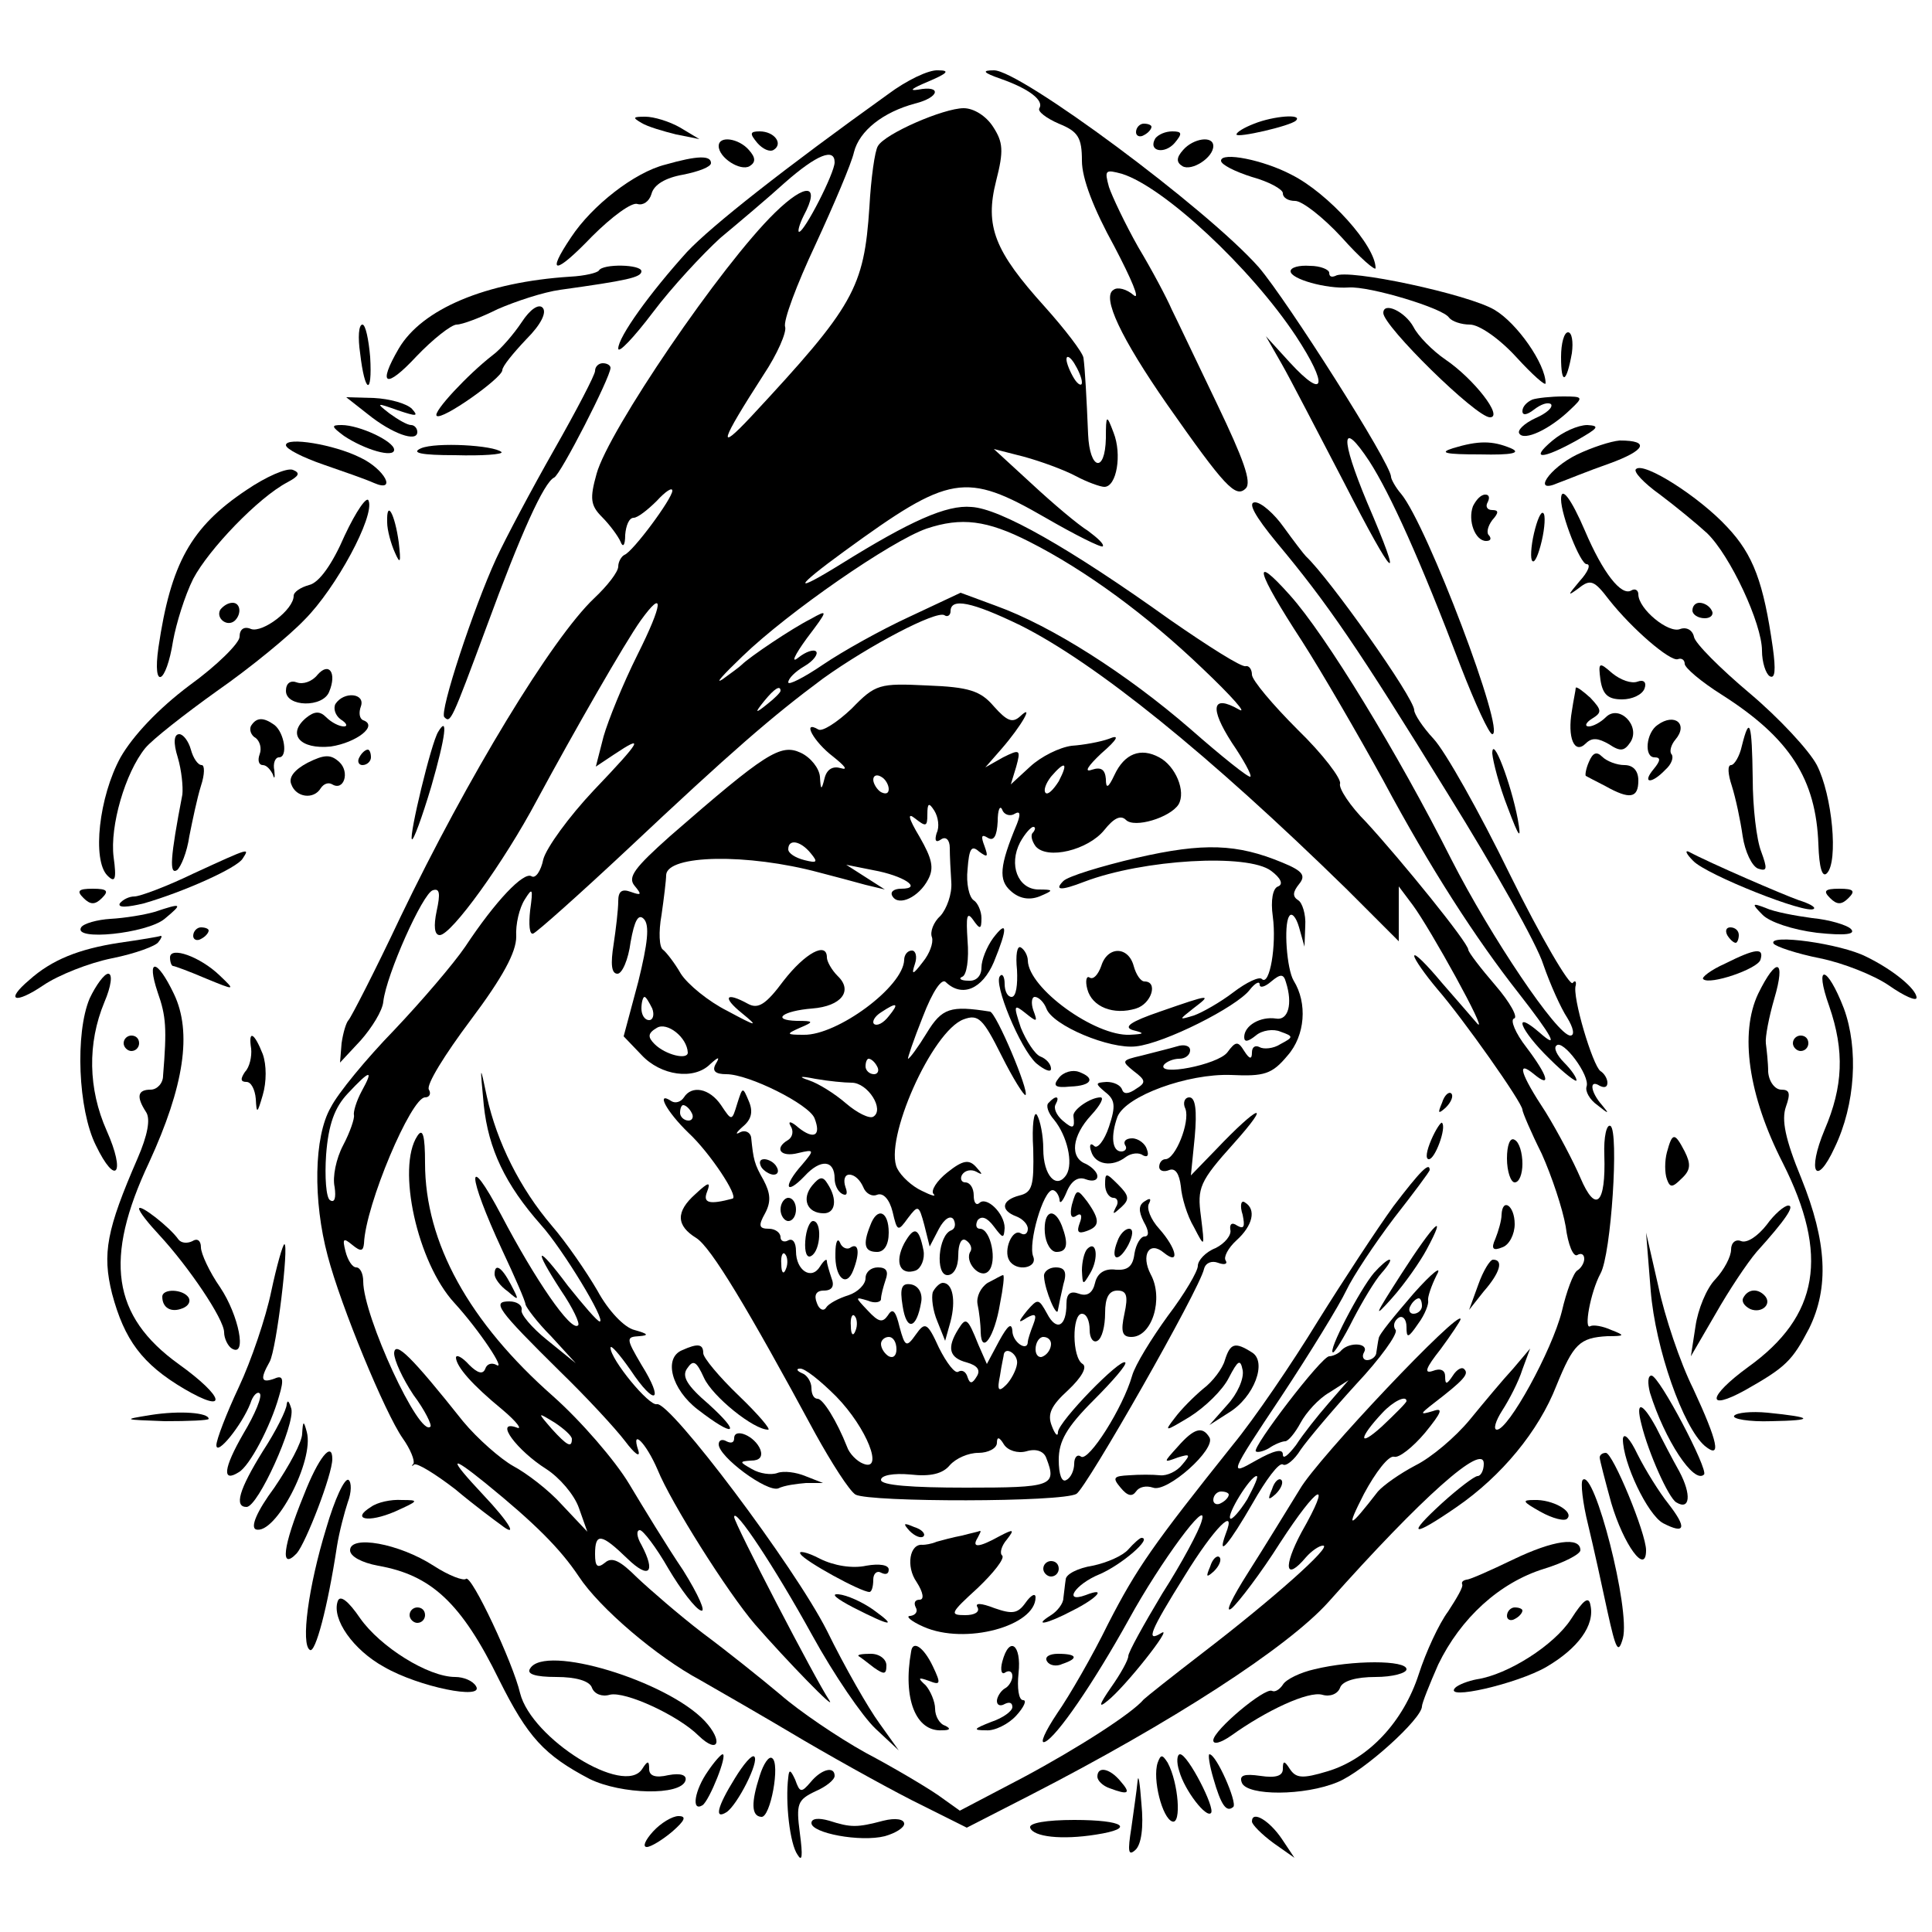 <?xml version="1.0" standalone="no"?>
<!DOCTYPE svg PUBLIC "-//W3C//DTD SVG 20010904//EN"
 "http://www.w3.org/TR/2001/REC-SVG-20010904/DTD/svg10.dtd">
<svg version="1.0" xmlns="http://www.w3.org/2000/svg"
 width="250pt" height="250pt" viewBox="0 0 250 250"
 preserveAspectRatio="xMidYMid meet">
<g transform="translate(0,250) scale(0.1,-0.1)"
fill="#000000" stroke="none">
<path d="M1149 2378 c-134 -96 -228 -170 -260 -204 -48 -53 -89 -110 -89 -125
0 -7 20 14 45 47 24 32 64 75 87 96 24 20 62 52 84 72 41 36 64 45 64 26 0
-14 -39 -90 -46 -90 -2 0 0 9 6 21 22 41 3 43 -37 4 -70 -68 -216 -283 -231
-338 -9 -32 -8 -41 7 -56 10 -10 21 -25 24 -32 3 -8 6 -5 6 9 1 12 5 22 11 22
5 0 18 10 30 22 11 12 20 18 20 13 0 -10 -51 -79 -62 -83 -4 -2 -8 -9 -8 -15
0 -7 -14 -25 -31 -41 -55 -52 -164 -232 -251 -413 -33 -70 -64 -130 -67 -133
-3 -3 -7 -16 -9 -30 l-2 -25 27 29 c14 16 28 38 29 50 4 35 51 140 64 144 9 3
10 -4 5 -27 -4 -19 -3 -31 4 -31 15 0 83 94 126 175 48 89 114 204 134 232 31
43 29 22 -4 -44 -19 -38 -38 -85 -44 -106 l-10 -39 24 16 c39 26 36 19 -27
-47 -32 -34 -61 -74 -65 -89 -3 -15 -10 -25 -15 -22 -10 7 -47 -32 -86 -91
-15 -22 -56 -70 -92 -108 -36 -37 -73 -82 -82 -100 -22 -38 -23 -121 -4 -192
17 -65 74 -203 97 -236 10 -14 16 -29 14 -33 -3 -3 -2 -4 1 -1 4 2 27 -12 53
-32 25 -21 52 -41 59 -46 23 -18 12 2 -23 39 -45 48 -44 53 3 15 64 -52 97
-85 121 -121 27 -41 101 -104 157 -134 21 -12 82 -47 134 -78 53 -31 122 -69
153 -84 l58 -29 82 42 c183 94 333 191 386 250 121 136 201 207 201 179 0 -9
-4 -16 -8 -16 -4 0 -25 -16 -46 -35 -47 -43 -39 -45 19 -5 58 40 106 98 129
157 22 54 30 62 66 64 23 0 23 1 5 8 -11 5 -23 7 -27 5 -9 -6 0 44 13 68 14
25 24 184 13 191 -5 3 -9 -14 -8 -38 2 -63 -11 -76 -31 -29 -9 21 -29 59 -45
85 -33 50 -38 68 -15 49 23 -19 18 -2 -10 35 -14 18 -21 35 -16 37 6 1 -5 21
-24 43 -19 22 -35 43 -35 46 0 9 -87 116 -132 165 -21 21 -36 44 -34 50 2 6
-22 38 -55 70 -32 32 -59 64 -59 71 0 7 -4 12 -8 11 -5 -2 -49 26 -98 60 -130
93 -220 144 -257 146 -32 3 -79 -18 -169 -74 -63 -39 -61 -31 5 17 136 99 156
103 260 43 38 -22 72 -39 74 -37 2 3 -7 11 -19 20 -13 8 -45 35 -73 61 l-49
45 39 -10 c22 -6 52 -17 67 -25 15 -8 32 -14 37 -14 16 0 23 42 12 70 -9 24
-10 24 -10 -7 -1 -46 -21 -41 -23 5 -2 48 -4 84 -6 99 -1 7 -24 37 -50 66 -65
72 -78 104 -63 163 10 39 9 50 -4 70 -9 14 -25 24 -38 24 -26 0 -102 -33 -111
-49 -4 -6 -9 -42 -11 -79 -7 -105 -20 -128 -153 -271 -45 -48 -40 -33 16 54
18 27 30 55 28 62 -3 7 15 55 39 106 24 52 47 106 50 120 7 28 38 52 79 63 32
8 35 24 4 18 -13 -2 -7 2 12 10 26 11 30 15 14 15 -12 1 -41 -13 -65 -31z
m251 -373 c0 -5 -5 -3 -10 5 -5 8 -10 20 -10 25 0 6 5 3 10 -5 5 -8 10 -19 10
-25z m-68 -206 c73 -37 152 -95 224 -164 38 -36 59 -60 47 -53 -35 20 -38 2
-9 -43 15 -22 26 -42 24 -44 -2 -2 -37 26 -78 62 -82 71 -179 133 -251 159
l-46 17 -66 -31 c-37 -17 -87 -45 -112 -62 -25 -17 -45 -27 -45 -23 0 5 9 14
21 21 12 7 18 16 15 19 -3 3 -13 0 -23 -8 -10 -8 -5 3 11 25 28 37 28 38 5 25
-24 -12 -79 -49 -89 -59 -3 -3 -14 -11 -25 -19 -11 -7 1 6 26 30 59 57 192
149 238 165 45 15 78 11 133 -17z m-12 -108 c98 -49 244 -167 423 -342 l67
-67 0 36 0 35 18 -24 c23 -31 98 -167 84 -154 -5 6 -26 30 -46 53 -20 24 -36
40 -36 35 0 -4 14 -24 30 -43 33 -38 110 -147 110 -156 0 -3 11 -29 25 -57 13
-29 27 -71 31 -94 3 -24 10 -40 15 -37 5 3 9 1 9 -5 0 -5 -4 -12 -9 -15 -5 -3
-14 -27 -20 -53 -13 -51 -69 -153 -84 -153 -5 0 -2 11 7 25 9 14 21 37 26 53
l10 27 -22 -26 c-13 -14 -38 -44 -56 -66 -19 -23 -50 -49 -70 -59 -21 -11 -42
-26 -49 -34 -38 -49 -42 -50 -18 -3 15 28 32 50 39 48 6 -2 24 12 40 31 22 27
24 33 10 28 -17 -5 -17 -4 1 10 39 30 46 38 40 44 -3 4 -10 0 -15 -8 -8 -12
-10 -12 -10 -1 0 8 -6 11 -16 7 -12 -4 -9 4 10 28 14 19 26 37 26 39 0 15
-185 -180 -208 -220 -16 -26 -46 -75 -67 -108 -21 -33 -31 -54 -21 -46 9 8 38
46 62 84 50 77 69 86 28 14 -24 -45 -21 -64 6 -32 7 8 17 15 22 15 13 0 -66
-70 -156 -139 -39 -30 -73 -57 -76 -60 -15 -18 -85 -63 -156 -101 l-82 -43
-28 20 c-16 11 -58 36 -94 55 -36 20 -86 54 -110 75 -25 21 -70 57 -101 80
-30 23 -68 56 -85 72 -21 21 -32 27 -41 19 -10 -8 -13 -5 -13 11 0 28 8 27 42
-6 28 -27 37 -18 18 18 -6 10 -7 19 -2 19 4 0 21 -22 37 -50 16 -27 35 -52 42
-54 7 -3 -3 20 -23 52 -21 31 -52 82 -70 112 -18 30 -62 81 -98 113 -109 96
-166 199 -166 302 0 36 -3 46 -10 35 -27 -41 0 -164 48 -216 32 -35 68 -89 54
-80 -6 3 -12 1 -14 -5 -3 -8 -10 -6 -21 5 -9 10 -17 14 -17 9 1 -12 21 -35 60
-67 19 -16 27 -27 18 -23 -29 10 1 -30 39 -54 17 -11 36 -33 42 -50 l11 -31
-33 35 c-17 19 -46 41 -63 50 -16 9 -46 35 -65 58 -66 83 -88 105 -89 88 0 -9
11 -33 25 -54 15 -20 24 -39 22 -41 -14 -15 -87 143 -87 188 0 10 -4 18 -9 18
-5 0 -11 9 -14 21 -4 16 -3 18 9 8 11 -9 14 -8 15 2 2 50 61 189 79 189 6 0 8
5 5 10 -4 6 21 46 54 90 42 56 59 88 59 108 -1 16 4 37 11 48 10 16 11 15 7
-14 -2 -18 -1 -32 4 -30 5 2 60 51 122 109 135 127 187 172 253 221 60 43 146
88 157 82 4 -3 8 0 8 5 0 18 28 12 90 -18z m-310 -85 c0 -2 -8 -10 -17 -17
-16 -13 -17 -12 -4 4 13 16 21 21 21 13z m-542 -518 c-7 -13 -11 -27 -10 -31
1 -4 -5 -22 -14 -39 -9 -17 -14 -41 -11 -54 2 -14 0 -21 -6 -17 -5 3 -7 30 -5
59 3 39 11 61 28 79 29 31 34 32 18 3z m1352 -401 c0 -2 -14 -16 -32 -33 -31
-28 -30 -15 1 18 14 15 31 23 31 15z m-1080 -49 c0 -12 -6 -9 -26 13 -19 22
-19 22 4 8 12 -8 22 -17 22 -21z"/>
<path d="M1102 1583 c-19 -18 -38 -30 -43 -27 -22 13 -6 -16 19 -35 15 -12 20
-18 10 -15 -10 3 -18 -1 -21 -13 -4 -16 -5 -16 -6 2 -1 11 -12 25 -25 31 -26
12 -45 0 -169 -108 -46 -41 -55 -53 -46 -64 10 -12 9 -13 -5 -8 -11 4 -16 1
-16 -12 0 -11 -3 -36 -6 -56 -4 -25 -3 -38 5 -38 6 0 14 18 17 41 5 28 10 37
17 30 8 -8 5 -32 -7 -81 l-19 -71 23 -24 c25 -27 68 -33 89 -12 11 10 13 10 7
0 -5 -9 0 -13 14 -13 29 0 107 -39 114 -57 9 -23 -1 -28 -21 -12 -9 8 -14 9
-10 2 4 -6 3 -14 -3 -18 -19 -11 -10 -23 13 -17 21 5 21 4 5 -15 -25 -28 -22
-41 3 -15 21 23 39 21 39 -3 0 -8 4 -17 10 -20 6 -3 7 1 4 9 -3 9 -1 16 5 16
7 0 14 -7 18 -16 3 -8 11 -13 18 -10 8 3 16 -6 20 -22 6 -26 7 -26 20 -8 13
17 14 17 21 -9 l7 -28 12 23 c7 13 15 18 19 12 3 -6 2 -12 -3 -14 -17 -6 -21
-58 -5 -58 8 0 14 10 14 26 0 14 4 23 10 19 6 -4 8 -10 6 -14 -9 -13 12 -37
23 -26 12 12 3 55 -11 55 -5 0 -6 5 -3 11 5 6 12 4 21 -8 12 -16 13 -16 14 -2
0 19 -24 42 -33 32 -4 -3 -7 1 -7 10 0 10 -5 17 -11 17 -5 0 -7 5 -4 10 4 6
12 7 18 4 9 -5 9 -4 0 6 -9 10 -17 9 -37 -7 -14 -11 -22 -24 -18 -28 4 -4 -3
-2 -15 4 -13 6 -27 19 -32 29 -18 36 45 178 86 193 19 7 25 1 49 -47 15 -30
29 -52 31 -51 5 5 -38 107 -46 108 -51 8 -62 5 -82 -28 -11 -18 -22 -33 -24
-33 -1 0 7 24 19 54 13 34 25 51 30 45 21 -20 47 -9 62 26 18 44 18 56 -1 31
-8 -11 -15 -28 -15 -38 0 -11 -7 -18 -17 -17 -10 0 -13 3 -8 5 6 2 9 23 7 47
-2 31 -1 38 7 27 9 -13 11 -13 11 2 0 9 -5 20 -10 23 -6 4 -10 22 -8 40 2 27
5 32 15 23 11 -8 12 -7 7 7 -5 13 -4 16 4 11 8 -5 12 2 13 21 0 15 3 22 6 15
2 -6 10 -9 16 -5 7 4 8 0 3 -13 -23 -55 -24 -73 -8 -87 11 -10 24 -12 37 -7
19 8 19 9 -2 9 -26 1 -38 32 -23 61 6 11 14 20 17 20 3 0 3 -3 0 -7 -4 -3 -2
-11 3 -18 15 -18 68 -5 89 21 12 15 21 20 28 13 11 -11 57 3 68 20 10 17 -4
50 -25 61 -24 13 -45 5 -58 -23 -8 -17 -11 -18 -11 -5 -1 12 -6 16 -18 12 -11
-4 -5 5 12 21 22 19 24 25 10 19 -11 -4 -33 -8 -48 -9 -16 -2 -40 -14 -54 -27
l-25 -23 7 23 c6 22 5 23 -17 12 l-23 -13 21 24 c26 30 43 60 24 42 -10 -9
-17 -6 -34 13 -17 20 -32 25 -86 27 -62 3 -67 2 -98 -30z m268 -94 c-7 -11
-14 -18 -17 -15 -3 3 0 12 7 21 18 21 23 19 10 -6z m-220 -10 c0 -6 -4 -7 -10
-4 -5 3 -10 11 -10 16 0 6 5 7 10 4 6 -3 10 -11 10 -16z m62 -57 c-3 -10 -1
-13 6 -8 6 4 11 -1 11 -11 0 -10 1 -30 2 -45 1 -15 -6 -34 -14 -43 -9 -8 -14
-21 -11 -28 2 -7 -3 -21 -12 -32 -13 -17 -15 -17 -10 -2 3 9 1 17 -4 17 -6 0
-10 -6 -10 -12 -1 -35 -87 -98 -130 -97 -23 0 -23 1 -5 9 19 8 18 9 -4 9 -34
1 -18 13 20 16 38 3 53 23 33 42 -8 8 -14 19 -14 24 0 21 -28 6 -56 -30 -23
-31 -33 -37 -46 -30 -29 16 -34 9 -8 -12 22 -18 20 -18 -19 3 -24 12 -51 34
-60 48 -8 14 -19 28 -23 31 -5 3 -6 23 -2 45 3 21 6 45 6 52 2 26 105 28 198
3 19 -5 46 -12 60 -16 l25 -6 -25 16 -25 16 35 -7 c39 -7 65 -24 36 -24 -9 0
-15 -4 -11 -10 8 -13 34 -1 46 22 8 15 5 27 -11 55 -15 25 -16 32 -6 24 14
-11 16 -11 16 5 0 15 2 16 9 5 5 -8 7 -21 3 -29z m-163 -26 c10 -12 8 -13 -8
-9 -12 3 -21 9 -21 14 0 14 16 11 29 -5z m-205 -201 c3 -8 1 -15 -4 -15 -6 0
-10 7 -10 15 0 8 2 15 4 15 2 0 6 -7 10 -15z m306 -10 c-7 -9 -15 -13 -19 -10
-3 3 1 10 9 15 21 14 24 12 10 -5z m-260 -47 c0 -10 -29 -3 -43 11 -9 9 -9 14
3 21 13 8 39 -12 40 -32z m245 -18 c3 -5 1 -10 -4 -10 -6 0 -11 5 -11 10 0 6
2 10 4 10 3 0 8 -4 11 -10z m-33 -21 c21 0 43 -35 28 -44 -5 -3 -21 5 -35 17
-15 13 -36 26 -48 30 -15 5 -12 6 8 2 17 -3 38 -5 47 -5z"/>
<path d="M1471 1390 c-47 -11 -89 -24 -95 -30 -12 -12 -4 -13 27 -1 76 29 212
37 242 14 12 -9 16 -17 9 -20 -7 -2 -10 -18 -7 -39 5 -37 -4 -90 -14 -81 -3 4
-20 -4 -37 -17 -17 -13 -40 -26 -51 -30 -20 -6 -20 -6 -1 9 25 19 23 19 -43
-4 -38 -13 -48 -20 -35 -24 16 -4 15 -5 -4 -6 -45 -2 -131 60 -132 96 0 6 -4
14 -9 17 -5 3 -7 -10 -5 -29 1 -19 -1 -35 -7 -35 -5 0 -9 7 -9 17 0 9 -3 14
-6 10 -9 -9 26 -94 47 -113 11 -9 19 -12 19 -7 0 6 -6 13 -14 16 -7 3 -18 20
-25 37 -10 30 -9 31 6 19 15 -12 16 -12 10 4 -3 9 -2 17 2 17 5 0 12 -7 15
-15 8 -22 82 -53 116 -49 37 4 130 51 147 73 7 9 13 12 13 7 0 -5 7 -3 15 4
12 10 16 10 19 -1 9 -28 3 -50 -13 -47 -20 3 -41 -9 -41 -24 0 -7 5 -6 15 2 8
7 23 9 32 5 17 -6 17 -7 0 -16 -9 -6 -22 -7 -27 -4 -6 3 -10 0 -10 -7 0 -9 -3
-9 -10 2 -8 13 -11 13 -22 -2 -13 -16 -91 -31 -82 -16 3 4 12 8 20 8 8 0 14 5
14 11 0 6 -8 8 -17 5 -10 -3 -31 -8 -46 -12 -26 -6 -26 -7 -10 -20 16 -12 16
-15 3 -23 -10 -7 -16 -7 -18 -1 -2 6 -11 10 -20 10 -15 -1 -15 -2 -2 -13 13
-10 14 -18 5 -45 -6 -18 -15 -29 -19 -25 -5 5 -7 1 -4 -7 5 -17 27 -21 45 -7
7 5 17 6 22 2 6 -3 8 0 5 8 -2 7 -11 14 -19 14 -8 0 -12 -4 -9 -9 3 -4 0 -8
-5 -8 -12 0 -14 20 -5 45 11 27 91 56 147 54 43 -2 53 1 73 25 23 26 26 68 8
97 -9 15 -13 72 -6 83 3 6 9 0 13 -14 l7 -25 1 27 c1 15 -4 30 -9 33 -8 5 -7
11 1 21 9 11 5 17 -22 28 -58 24 -101 26 -188 6z"/>
<path d="M1425 1250 c-4 -11 -10 -18 -15 -15 -4 3 -6 -4 -3 -15 6 -23 34 -34
63 -25 20 6 29 35 11 35 -5 0 -11 9 -14 20 -7 26 -34 26 -42 0z"/>
<path d="M626 1070 c6 -57 28 -103 74 -155 28 -31 85 -125 76 -125 -3 0 -21
21 -41 46 -41 55 -46 51 -9 -6 15 -22 25 -43 22 -45 -9 -9 -56 60 -99 142 -46
87 -45 54 1 -45 16 -34 30 -66 30 -70 1 -4 15 -23 33 -41 l32 -35 -37 30 c-20
16 -35 34 -33 39 1 6 -6 11 -16 11 -23 0 -16 -10 66 -91 34 -33 71 -73 84 -90
12 -16 20 -22 17 -12 -10 30 10 10 25 -25 17 -42 90 -158 126 -200 41 -47 107
-115 96 -98 -17 25 -123 229 -123 237 0 14 52 -64 101 -153 28 -51 65 -105 82
-121 l30 -28 -25 35 c-14 19 -45 73 -68 120 -42 83 -203 297 -220 293 -10 -3
-60 58 -60 73 0 5 12 -9 26 -29 32 -48 44 -41 14 7 -20 34 -20 36 -3 37 13 1
12 3 -6 8 -13 3 -34 25 -48 51 -14 24 -40 62 -59 84 -41 48 -71 108 -84 167
-9 43 -9 42 -4 -11z"/>
<path d="M1370 1105 c-8 -10 -5 -13 15 -11 28 1 33 11 11 19 -8 3 -20 0 -26
-8z"/>
<path d="M885 1080 c-4 -6 -11 -8 -16 -5 -21 14 -7 -13 22 -41 27 -25 65 -82
57 -85 -30 -8 -39 -6 -33 9 5 13 2 13 -15 -3 -26 -23 -25 -41 1 -57 19 -12 66
-90 154 -253 21 -38 44 -74 52 -79 19 -10 268 -10 286 1 13 8 159 264 165 291
2 8 10 11 18 8 8 -3 13 -2 10 3 -3 4 3 16 14 26 21 19 26 40 11 49 -5 4 -7 -4
-3 -16 3 -15 2 -19 -7 -14 -7 5 -10 2 -9 -5 2 -7 -7 -18 -19 -24 -13 -5 -23
-16 -23 -23 0 -7 -17 -36 -39 -65 -21 -29 -42 -63 -46 -77 -12 -42 -56 -111
-66 -105 -5 4 -9 -1 -9 -9 0 -8 -4 -18 -10 -21 -6 -4 -10 7 -10 26 0 24 10 42
45 77 25 25 44 47 41 49 -6 6 -86 -76 -87 -90 0 -7 -4 -3 -8 8 -6 15 -1 26 21
46 18 17 25 30 19 34 -14 8 -14 65 -1 65 6 0 10 -9 10 -21 0 -11 5 -17 10 -14
6 3 10 19 10 36 0 20 5 29 16 29 12 0 14 -7 9 -30 -5 -23 -3 -30 9 -30 27 0
42 50 25 81 -13 25 -2 44 17 28 21 -17 17 5 -6 31 -11 12 -17 27 -13 33 3 6 1
7 -5 3 -9 -5 -9 -13 -2 -27 7 -12 7 -19 1 -19 -5 0 -11 -10 -13 -22 -2 -17 -9
-22 -24 -21 -14 2 -24 -4 -27 -17 -3 -13 -10 -18 -21 -14 -11 4 -16 0 -16 -13
0 -30 -13 -36 -25 -13 -11 20 -12 20 -26 4 -12 -15 -12 -17 0 -9 11 6 13 4 8
-9 -4 -10 -7 -20 -7 -22 0 -14 -20 -1 -20 14 -1 11 -6 7 -17 -13 l-16 -30 -11
25 c-14 35 -16 36 -26 20 -15 -24 -12 -37 11 -43 14 -4 18 -10 13 -18 -6 -10
-9 -10 -12 -1 -2 7 -7 10 -12 7 -4 -3 -15 11 -25 31 -15 33 -18 34 -30 17 -12
-17 -14 -16 -21 10 -5 21 -9 25 -15 15 -7 -10 -12 -9 -26 6 -17 18 -17 18 0
13 9 -4 17 -2 17 2 0 5 3 16 6 25 4 11 1 16 -10 16 -9 0 -16 -6 -16 -14 0 -8
-10 -18 -22 -22 -13 -4 -26 -11 -29 -16 -3 -5 -9 -3 -12 6 -4 10 -1 16 9 16
11 0 14 6 10 16 -3 9 -6 19 -6 22 0 4 -4 1 -9 -7 -11 -18 -31 -5 -31 20 0 11
-4 17 -10 14 -5 -3 -10 -1 -10 4 0 6 -7 11 -15 11 -13 0 -14 4 -5 20 8 15 7
26 -2 43 -12 21 -13 26 -16 55 -1 7 -8 10 -14 7 -7 -4 -6 -1 3 7 11 9 14 19 8
33 -8 19 -8 19 -15 -3 -7 -23 -7 -23 -21 -2 -15 22 -38 26 -48 10z m10 -20 c3
-5 1 -10 -4 -10 -6 0 -11 5 -11 10 0 6 2 10 4 10 3 0 8 -4 11 -10z m122 -202
c-3 -8 -6 -5 -6 6 -1 11 2 17 5 13 3 -3 4 -12 1 -19z m90 -80 c-3 -8 -6 -5 -6
6 -1 11 2 17 5 13 3 -3 4 -12 1 -19z m53 -24 c0 -8 -4 -12 -10 -9 -5 3 -10 10
-10 16 0 5 5 9 10 9 6 0 10 -7 10 -16z m200 7 c0 -6 -4 -13 -10 -16 -5 -3 -10
1 -10 9 0 9 5 16 10 16 6 0 10 -4 10 -9z m-44 -26 c-1 -8 -8 -21 -14 -27 -10
-10 -12 -7 -8 12 2 14 5 26 5 28 3 10 19 -1 17 -13z m-234 -42 c40 -41 62 -98
35 -87 -8 3 -18 13 -21 22 -13 33 -31 62 -38 62 -5 0 -8 6 -8 14 0 8 -6 17
-12 19 -7 3 -8 6 -3 6 6 1 27 -16 47 -36z m246 -71 c13 4 23 0 26 -9 14 -36 7
-38 -104 -38 -70 0 -110 3 -110 10 0 6 16 9 38 7 26 -3 42 1 51 12 8 9 24 16
37 16 13 0 24 6 24 13 0 8 3 8 9 -2 5 -8 18 -12 29 -9z"/>
<path d="M1866 1073 c-6 -14 -5 -15 5 -6 7 7 10 15 7 18 -3 3 -9 -2 -12 -12z"/>
<path d="M1357 1073 c-4 -3 -1 -13 7 -22 17 -21 25 -56 16 -71 -13 -20 -30 -1
-30 33 0 18 -4 37 -8 44 -4 7 -7 -13 -5 -44 1 -47 -1 -56 -18 -60 -23 -6 -25
-19 -4 -27 8 -3 15 -10 15 -16 0 -6 -4 -9 -9 -6 -11 7 -23 -22 -15 -35 9 -15
37 -10 31 5 -7 17 13 86 25 86 4 0 8 -6 9 -12 0 -7 4 -3 9 9 6 15 15 21 25 17
8 -3 15 -2 15 4 0 5 -7 12 -15 16 -21 8 -18 36 7 63 12 13 17 23 12 23 -13 0
-36 -16 -35 -24 2 -16 0 -18 -14 -6 -8 7 -12 16 -9 21 6 11 0 12 -9 2z"/>
<path d="M1534 1065 c6 -17 -13 -65 -26 -65 -4 0 -8 -4 -8 -10 0 -5 6 -7 13
-4 8 3 13 -5 15 -21 1 -14 8 -38 17 -53 14 -27 14 -27 9 14 -5 37 -2 45 43 95
50 56 32 50 -24 -9 l-32 -33 5 50 c3 34 1 51 -7 51 -6 0 -9 -7 -5 -15z"/>
<path d="M1852 1025 c-6 -14 -8 -25 -3 -25 8 0 23 41 17 47 -1 2 -8 -8 -14
-22z"/>
<path d="M1950 1001 c0 -17 5 -31 10 -31 6 0 10 11 10 24 0 14 -4 28 -10 31
-6 4 -10 -7 -10 -24z"/>
<path d="M985 990 c3 -5 11 -10 16 -10 6 0 7 5 4 10 -3 6 -11 10 -16 10 -6 0
-7 -4 -4 -10z"/>
<path d="M1803 939 c-21 -29 -65 -96 -98 -149 -33 -54 -82 -126 -110 -160
-103 -129 -124 -159 -161 -231 -20 -41 -50 -93 -66 -116 -16 -24 -23 -40 -16
-37 15 6 63 76 109 159 40 73 104 160 94 127 -3 -12 -26 -55 -51 -94 -24 -40
-44 -76 -44 -81 0 -5 -10 -23 -22 -40 -16 -23 -17 -28 -5 -18 23 18 86 98 70
88 -21 -13 -15 2 30 74 38 62 68 92 53 54 -12 -33 5 -12 35 40 17 30 34 53 39
50 4 -3 15 6 23 19 9 13 41 51 72 85 31 33 54 65 51 70 -4 5 -2 12 4 16 5 3
10 -2 10 -12 0 -15 2 -15 15 4 9 12 14 26 13 30 -1 4 4 19 11 33 8 14 -6 3
-30 -24 -24 -28 -45 -53 -45 -58 -1 -4 -2 -12 -3 -18 0 -5 -6 -10 -12 -10 -5
0 -7 5 -4 10 7 12 -18 14 -29 3 -4 -5 -12 -8 -16 -8 -10 0 -100 -118 -95 -123
2 -2 10 0 17 4 7 5 17 9 21 9 4 0 13 11 20 24 7 13 23 31 37 39 l25 16 -26
-30 c-14 -16 -33 -40 -42 -54 -10 -13 -17 -19 -17 -12 0 8 -12 5 -35 -8 -35
-20 -35 -19 33 83 37 56 75 118 84 137 9 19 37 61 62 94 25 32 46 60 46 62 0
11 -12 -1 -47 -47z m37 -129 c0 -5 -5 -10 -11 -10 -5 0 -7 5 -4 10 3 6 8 10
11 10 2 0 4 -4 4 -10z m-226 -250 c-10 -16 -20 -27 -22 -25 -5 5 26 55 34 55
3 0 -3 -13 -12 -30z m-24 6 c0 -3 -4 -8 -10 -11 -5 -3 -10 -1 -10 4 0 6 5 11
10 11 6 0 10 -2 10 -4z"/>
<path d="M1051 966 c-14 -17 -7 -36 15 -36 15 0 18 18 5 38 -6 10 -10 10 -20
-2z"/>
<path d="M1430 967 c0 -9 5 -17 11 -17 5 0 7 -6 3 -12 -5 -10 -4 -10 7 0 11
10 10 15 -4 29 -16 16 -17 16 -17 0z"/>
<path d="M1387 941 c-3 -13 -1 -19 6 -14 6 4 8 0 4 -10 -4 -11 -2 -14 9 -10
17 6 18 14 1 38 -13 17 -14 17 -20 -4z"/>
<path d="M1010 935 c0 -8 5 -15 10 -15 6 0 10 7 10 15 0 8 -4 15 -10 15 -5 0
-10 -7 -10 -15z"/>
<path d="M1943 928 c0 -7 -4 -21 -8 -31 -6 -13 -3 -16 9 -11 9 3 16 17 16 30
0 24 -16 35 -17 12z"/>
<path d="M1126 914 c-10 -25 -7 -34 9 -34 9 0 15 9 15 25 0 28 -15 34 -24 9z"/>
<path d="M1352 905 c1 -14 8 -25 15 -25 14 0 16 10 7 34 -10 25 -24 19 -22 -9z"/>
<path d="M1042 894 c-1 -14 2 -23 8 -19 12 7 14 45 2 45 -4 0 -9 -11 -10 -26z"/>
<path d="M1813 851 c-34 -53 -37 -59 -12 -31 17 19 37 48 45 63 28 52 10 35
-33 -32z"/>
<path d="M1170 891 c-13 -25 -5 -42 15 -35 7 3 12 15 10 26 -6 30 -12 32 -25
9z"/>
<path d="M1446 894 c-10 -25 1 -29 14 -5 6 12 7 21 1 21 -5 0 -12 -7 -15 -16z"/>
<path d="M1081 878 c-1 -31 14 -45 23 -22 9 23 7 36 -3 30 -5 -4 -12 0 -14 6
-3 7 -6 1 -6 -14z"/>
<path d="M1407 884 c-4 -4 -7 -17 -7 -28 1 -19 1 -20 11 -3 11 19 8 43 -4 31z"/>
<path d="M1778 853 c-18 -21 -61 -103 -53 -103 2 0 14 19 26 43 12 23 28 50
37 60 8 9 13 17 10 17 -3 0 -12 -8 -20 -17z"/>
<path d="M1913 838 l-12 -33 19 24 c21 24 26 41 12 41 -4 0 -13 -15 -19 -32z"/>
<path d="M640 851 c0 -5 7 -15 17 -22 15 -13 15 -12 4 9 -12 23 -21 28 -21 13z"/>
<path d="M1351 848 c1 -18 17 -55 18 -43 1 6 4 20 7 33 5 16 2 22 -10 22 -9 0
-16 -6 -15 -12z"/>
<path d="M1278 840 c-9 -6 -15 -18 -13 -28 2 -9 4 -26 4 -36 1 -30 18 -6 25
37 4 20 6 37 4 37 -2 0 -10 -5 -20 -10z"/>
<path d="M1168 810 c5 -33 18 -30 24 5 2 11 -3 21 -13 23 -12 2 -15 -4 -11
-28z"/>
<path d="M1207 828 c-2 -7 0 -24 6 -38 l10 -25 7 25 c7 27 3 50 -10 50 -4 0
-10 -6 -13 -12z"/>
<path d="M883 753 c-25 -10 -14 -51 20 -77 48 -37 57 -32 14 7 -28 24 -35 36
-28 46 8 12 12 10 22 -12 11 -24 64 -67 83 -67 4 0 -13 20 -38 44 -25 24 -46
49 -46 55 0 12 -7 13 -27 4z"/>
<path d="M1585 740 c-3 -11 -16 -28 -28 -37 -12 -10 -29 -27 -37 -38 -14 -18
-13 -18 20 2 19 12 42 34 50 50 12 23 15 25 18 10 2 -11 -7 -31 -20 -45 l-23
-26 25 16 c33 20 50 66 30 78 -22 14 -28 12 -35 -10z"/>
<path d="M950 639 c0 -6 -4 -7 -10 -4 -5 3 -10 2 -10 -4 0 -16 62 -62 77 -57
8 4 24 6 36 7 l22 0 -23 9 c-12 5 -28 7 -36 4 -8 -3 -23 -1 -33 5 -16 9 -17
10 -1 11 11 0 15 5 12 14 -7 18 -34 29 -34 15z"/>
<path d="M1524 628 c-19 -21 -19 -21 0 -14 16 5 17 4 6 -9 -7 -9 -20 -15 -29
-14 -9 1 -27 1 -40 0 -20 -1 -22 -3 -11 -16 9 -11 15 -12 20 -5 4 6 13 8 22 5
18 -7 82 50 73 65 -9 15 -20 12 -41 -12z"/>
<path d="M1646 573 c-6 -14 -5 -15 5 -6 7 7 10 15 7 18 -3 3 -9 -2 -12 -12z"/>
<path d="M1177 519 c7 -7 15 -10 18 -7 3 3 -2 9 -12 12 -14 6 -15 5 -6 -5z"/>
<path d="M1245 513 c-11 -2 -26 -6 -33 -8 -7 -3 -15 -4 -18 -4 -17 2 -22 -28
-8 -48 9 -14 10 -23 4 -23 -6 0 -8 -4 -5 -10 3 -5 0 -10 -7 -11 -7 0 1 -7 17
-14 54 -24 145 1 145 38 0 6 -6 3 -13 -7 -10 -14 -17 -15 -40 -7 -18 7 -26 7
-22 1 3 -6 -4 -10 -16 -10 -21 0 -19 3 16 35 21 20 35 38 32 42 -4 3 -1 13 6
21 10 13 9 14 -10 4 -27 -15 -36 -15 -28 -2 3 6 5 9 3 9 -2 -1 -12 -3 -23 -6z"/>
<path d="M1460 495 c-7 -8 -27 -17 -46 -21 -19 -3 -35 -11 -35 -18 -1 -6 -2
-17 -3 -24 0 -7 -8 -17 -16 -22 -24 -15 -6 -12 28 6 32 16 45 31 17 20 -30
-11 -14 14 18 27 28 12 69 47 54 47 -2 0 -10 -7 -17 -15z"/>
<path d="M1036 489 c5 -9 78 -49 89 -49 3 0 5 7 5 16 0 8 5 12 10 9 6 -3 10
-2 10 4 0 6 -12 8 -29 5 -18 -4 -42 0 -60 9 -17 9 -29 11 -25 6z"/>
<path d="M1566 473 c-6 -14 -5 -15 5 -6 7 7 10 15 7 18 -3 3 -9 -2 -12 -12z"/>
<path d="M1350 470 c0 -5 5 -10 10 -10 6 0 10 5 10 10 0 6 -4 10 -10 10 -5 0
-10 -4 -10 -10z"/>
<path d="M1104 420 c49 -25 58 -26 26 -3 -14 10 -34 19 -45 20 -11 1 -2 -6 19
-17z"/>
<path d="M1179 363 c-11 -61 6 -104 40 -102 10 0 12 2 4 6 -7 2 -13 12 -13 22
0 9 -6 23 -12 30 -11 10 -10 11 4 6 15 -6 16 -4 5 19 -12 25 -26 34 -28 19z"/>
<path d="M1297 350 c-3 -11 -1 -18 4 -14 5 3 9 1 9 -5 0 -5 -4 -13 -10 -16 -5
-3 -10 -11 -10 -16 0 -6 5 -7 10 -4 6 3 10 2 10 -4 0 -5 -12 -14 -27 -19 -23
-9 -25 -11 -7 -11 11 -1 29 8 39 19 10 11 14 20 9 20 -6 0 -8 16 -6 35 4 37
-12 49 -21 15z"/>
<path d="M1111 357 c2 -1 11 -8 20 -15 13 -9 16 -9 16 3 0 8 -9 15 -20 15 -11
0 -18 -1 -16 -3z"/>
<path d="M1355 350 c3 -5 12 -7 20 -3 21 7 19 13 -6 13 -11 0 -18 -4 -14 -10z"/>
<path d="M1295 2398 c37 -13 56 -28 50 -38 -3 -4 9 -13 25 -20 25 -10 30 -18
30 -48 0 -23 15 -62 42 -111 22 -42 34 -70 25 -63 -9 8 -21 11 -26 7 -16 -9
10 -63 69 -148 75 -107 89 -122 102 -109 8 8 -3 38 -37 109 -26 54 -52 109
-59 123 -6 14 -25 50 -43 80 -17 30 -34 66 -38 78 -6 22 -5 23 17 17 54 -17
166 -121 225 -210 42 -64 38 -84 -8 -34 l-31 34 20 -35 c11 -19 47 -89 81
-154 66 -129 79 -140 30 -26 -35 84 -34 109 3 53 27 -42 66 -128 118 -265 19
-49 37 -88 41 -88 18 0 -84 270 -118 311 -7 8 -13 19 -13 22 0 17 -135 229
-171 271 -67 76 -310 256 -343 255 -16 0 -14 -3 9 -11z"/>
<path d="M830 2341 c8 -5 29 -11 45 -15 l30 -6 -25 15 c-14 8 -34 14 -45 14
-16 0 -17 -1 -5 -8z"/>
<path d="M1623 2340 c-13 -5 -23 -11 -23 -14 0 -5 70 11 77 18 9 9 -29 6 -54
-4z"/>
<path d="M1470 2329 c0 -5 5 -7 10 -4 6 3 10 8 10 11 0 2 -4 4 -10 4 -5 0 -10
-5 -10 -11z"/>
<path d="M980 2315 c7 -8 16 -12 21 -9 13 8 1 24 -18 24 -13 0 -13 -3 -3 -15z"/>
<path d="M1495 2321 c-10 -17 12 -21 25 -6 10 12 10 15 -3 15 -9 0 -18 -4 -22
-9z"/>
<path d="M930 2311 c0 -15 28 -33 40 -26 8 5 8 11 -1 21 -13 15 -39 19 -39 5z"/>
<path d="M1531 2306 c-9 -10 -9 -16 -1 -21 12 -7 40 11 40 26 0 14 -26 10 -39
-5z"/>
<path d="M861 2287 c-40 -10 -95 -53 -122 -94 -33 -49 -21 -49 27 1 26 26 52
45 59 42 7 -2 15 3 18 13 3 12 18 21 41 25 20 4 36 10 36 15 0 10 -17 10 -59
-2z"/>
<path d="M1580 2292 c0 -5 18 -14 40 -21 22 -6 40 -16 40 -21 0 -6 7 -10 16
-10 9 0 36 -21 60 -47 24 -27 44 -44 44 -40 0 29 -61 97 -109 121 -36 19 -91
30 -91 18z"/>
<path d="M775 2150 c-2 -3 -18 -7 -37 -8 -110 -7 -192 -42 -222 -93 -28 -48
-17 -53 23 -10 21 22 45 41 52 41 7 0 31 9 53 20 23 10 59 22 81 25 86 12 105
16 105 24 0 9 -50 10 -55 1z"/>
<path d="M1670 2149 c0 -10 46 -23 75 -21 27 2 123 -27 130 -39 4 -5 16 -9 27
-9 12 0 38 -18 60 -42 21 -23 38 -38 38 -34 0 25 -37 78 -66 95 -33 20 -191
54 -206 44 -5 -2 -8 -1 -8 4 0 4 -11 9 -25 9 -14 1 -25 -2 -25 -7z"/>
<path d="M675 2083 c-10 -15 -27 -35 -38 -43 -31 -24 -77 -73 -72 -78 6 -7 85
49 85 59 0 5 14 22 31 40 19 19 27 35 21 41 -5 5 -16 -2 -27 -19z"/>
<path d="M1790 2095 c0 -17 120 -135 138 -135 18 0 -21 50 -58 75 -16 11 -35
30 -41 42 -11 20 -39 33 -39 18z"/>
<path d="M466 2043 c6 -52 16 -56 13 -5 -2 23 -6 42 -10 42 -5 0 -6 -17 -3
-37z"/>
<path d="M2020 2038 c0 -37 7 -34 14 5 2 15 0 27 -5 27 -5 0 -9 -14 -9 -32z"/>
<path d="M770 2020 c0 -5 -24 -51 -53 -102 -29 -51 -63 -115 -75 -141 -29 -63
-74 -199 -67 -205 8 -8 9 -6 55 118 44 120 74 186 87 192 8 3 73 130 73 142 0
3 -4 6 -10 6 -5 0 -10 -4 -10 -10z"/>
<path d="M476 1964 c31 -25 64 -37 64 -23 0 5 -4 9 -8 9 -5 0 -17 7 -28 15
-18 14 -17 14 11 4 24 -8 27 -8 18 2 -7 7 -29 13 -49 14 l-36 1 28 -22z"/>
<path d="M1983 1983 c-7 -3 -13 -9 -13 -15 0 -6 6 -5 15 2 9 7 18 10 22 7 3
-4 -6 -12 -20 -18 -15 -7 -24 -16 -21 -20 6 -10 39 5 66 31 17 16 17 17 -9 17
-16 0 -34 -2 -40 -4z"/>
<path d="M445 1936 c27 -18 65 -29 65 -18 0 11 -45 32 -68 32 -14 0 -13 -2 3
-14z"/>
<path d="M2009 1930 c-30 -25 -14 -25 31 0 28 16 31 19 14 20 -12 0 -32 -9
-45 -20z"/>
<path d="M370 1924 c0 -5 22 -16 48 -25 26 -9 55 -19 66 -24 30 -13 14 18 -18
33 -34 17 -96 27 -96 16z"/>
<path d="M545 1920 c-14 -6 0 -9 44 -9 35 -1 62 1 60 4 -10 9 -85 13 -104 5z"/>
<path d="M1880 1920 c-19 -6 -9 -8 35 -8 42 -1 54 2 40 8 -24 10 -42 10 -75 0z"/>
<path d="M2041 1912 c-37 -18 -59 -52 -25 -37 11 4 40 16 66 25 47 17 54 30
14 30 -12 -1 -36 -9 -55 -18z"/>
<path d="M319 1866 c-72 -48 -98 -95 -114 -204 -8 -56 10 -48 19 9 4 22 15 58
26 80 20 38 84 105 122 125 15 8 17 12 7 16 -8 3 -35 -9 -60 -26z"/>
<path d="M2117 1893 c-4 -3 10 -18 31 -33 20 -15 48 -38 61 -50 30 -29 71
-117 71 -152 0 -15 5 -30 10 -33 7 -4 8 8 4 37 -12 84 -25 120 -59 156 -36 39
-108 85 -118 75z"/>
<path d="M446 1807 c-16 -37 -33 -61 -46 -64 -11 -3 -20 -9 -20 -14 0 -18 -40
-48 -55 -43 -9 4 -15 0 -15 -10 0 -8 -29 -37 -65 -63 -40 -30 -73 -65 -89 -93
-28 -51 -37 -133 -17 -153 10 -10 12 -5 8 24 -5 40 15 109 41 141 9 11 51 44
93 74 43 30 93 71 113 92 41 41 91 134 83 154 -2 7 -16 -13 -31 -45z"/>
<path d="M1906 1845 c-7 -19 3 -45 17 -45 6 0 7 3 4 7 -4 3 -2 12 4 20 9 10 8
13 0 13 -7 0 -9 5 -6 10 3 6 2 10 -3 10 -6 0 -12 -7 -16 -15z"/>
<path d="M2020 1854 c0 -21 25 -84 33 -84 6 0 2 -10 -9 -22 -16 -19 -16 -20
-1 -9 15 12 20 10 39 -15 30 -38 79 -80 89 -77 5 2 9 -1 9 -6 0 -5 21 -23 48
-40 88 -56 122 -109 125 -194 1 -30 5 -43 11 -37 15 15 7 101 -13 140 -10 19
-49 61 -87 93 -38 32 -71 65 -72 73 -2 9 -10 13 -18 10 -15 -6 -54 26 -54 45
0 5 -4 8 -9 5 -13 -8 -37 23 -60 77 -18 42 -31 59 -31 41z"/>
<path d="M1652 1798 c66 -79 105 -136 222 -326 59 -95 115 -194 123 -220 9
-26 23 -57 31 -69 8 -13 10 -23 4 -23 -17 0 -103 128 -154 228 -69 137 -163
291 -209 342 -50 56 -44 32 16 -60 25 -39 72 -120 105 -180 61 -114 120 -205
175 -275 43 -55 54 -75 27 -51 -36 31 -25 3 13 -34 19 -19 35 -31 35 -28 0 4
-7 14 -16 23 -9 9 -14 19 -10 22 8 9 44 -39 39 -53 -2 -6 4 -17 14 -24 15 -12
16 -12 6 0 -15 17 -17 34 -3 25 6 -3 10 -2 10 4 0 5 -4 12 -9 15 -10 7 -37 97
-32 111 1 5 -1 7 -4 3 -4 -4 -41 59 -81 140 -40 82 -84 160 -99 176 -14 15
-25 32 -25 37 0 16 -110 171 -140 199 -3 3 -16 20 -29 38 -12 17 -29 32 -37
32 -10 0 0 -18 28 -52z"/>
<path d="M501 1824 c0 -10 5 -28 10 -39 7 -16 8 -13 5 13 -5 37 -16 57 -15 26z"/>
<path d="M1985 1810 c-4 -17 -5 -34 -2 -36 3 -3 8 9 12 26 4 17 5 34 2 36 -3
3 -8 -9 -12 -26z"/>
<path d="M285 1711 c-6 -11 9 -23 19 -14 9 9 7 23 -3 23 -6 0 -12 -4 -16 -9z"/>
<path d="M2190 1710 c0 -5 7 -10 16 -10 8 0 12 5 9 10 -3 6 -10 10 -16 10 -5
0 -9 -4 -9 -10z"/>
<path d="M411 1627 c-7 -9 -19 -13 -27 -10 -8 3 -14 -1 -14 -11 0 -21 48 -22
56 -1 10 24 0 39 -15 22z"/>
<path d="M2071 1620 c3 -19 10 -25 28 -25 13 0 26 6 29 14 3 8 -1 12 -9 9 -8
-3 -22 2 -33 11 -17 15 -18 14 -15 -9z"/>
<path d="M2039 1610 c0 -3 -3 -16 -5 -30 -6 -34 3 -57 18 -42 8 8 16 7 30 -1
15 -10 20 -9 28 3 13 21 -15 49 -32 32 -7 -7 -17 -12 -22 -12 -6 0 -4 5 4 10
13 8 13 11 -2 27 -10 9 -18 15 -19 13z"/>
<path d="M434 1589 c-3 -6 0 -15 7 -20 8 -5 9 -9 4 -9 -6 0 -16 5 -23 12 -8 8
-15 8 -26 -1 -25 -21 -8 -41 32 -37 33 5 62 27 42 34 -5 2 -6 10 -3 18 6 17
-22 20 -33 3z"/>
<path d="M325 1561 c-3 -5 0 -13 6 -16 5 -4 8 -13 5 -21 -3 -8 -1 -14 4 -14 5
0 10 -6 13 -12 2 -7 3 -5 2 5 -2 9 1 17 6 17 12 0 7 32 -6 42 -14 10 -23 10
-30 -1z"/>
<path d="M2145 1562 c-15 -10 -18 -42 -4 -42 8 0 8 -4 -1 -15 -16 -19 -3 -20
15 -1 8 7 11 16 8 20 -3 3 -1 12 5 19 17 20 -1 35 -23 19z"/>
<path d="M567 1553 c-9 -14 -38 -135 -34 -139 2 -2 13 28 25 68 19 66 22 93 9
71z"/>
<path d="M2254 1535 c-3 -14 -10 -25 -14 -25 -5 0 -4 -12 1 -27 5 -16 11 -44
14 -65 3 -20 12 -39 20 -42 12 -4 12 0 4 22 -6 15 -11 57 -11 95 -1 72 -4 82
-14 42z"/>
<path d="M230 1520 c5 -17 7 -38 6 -48 -16 -83 -17 -104 -7 -98 5 4 13 23 16
44 4 20 10 49 15 65 5 15 5 27 1 27 -5 0 -11 9 -14 20 -3 11 -10 20 -15 20 -7
0 -8 -11 -2 -30z"/>
<path d="M1931 1525 c1 -11 9 -42 20 -70 15 -40 18 -43 13 -15 -9 47 -33 110
-33 85z"/>
<path d="M398 1513 c-17 -9 -25 -19 -21 -28 6 -17 29 -20 38 -5 4 6 10 8 15 5
15 -9 23 16 9 29 -11 10 -19 10 -41 -1z"/>
<path d="M465 1520 c-3 -5 -1 -10 4 -10 6 0 11 5 11 10 0 6 -2 10 -4 10 -3 0
-8 -4 -11 -10z"/>
<path d="M2056 1514 c-4 -9 -5 -17 -4 -18 2 -1 13 -7 25 -13 32 -18 43 -16 43
7 0 13 -7 20 -18 20 -10 0 -23 5 -29 11 -7 7 -12 5 -17 -7z"/>
<path d="M251 1370 c-35 -17 -70 -30 -77 -30 -7 0 -15 -4 -19 -9 -3 -6 10 -5
31 0 52 15 121 46 128 58 9 14 11 15 -63 -19z"/>
<path d="M2191 1386 c17 -18 148 -70 156 -62 3 2 -6 7 -19 11 -20 7 -115 48
-143 63 -5 2 -3 -3 6 -12z"/>
<path d="M108 1338 c9 -9 15 -9 24 0 9 9 7 12 -12 12 -19 0 -21 -3 -12 -12z"/>
<path d="M2368 1338 c9 -9 15 -9 24 0 9 9 7 12 -12 12 -19 0 -21 -3 -12 -12z"/>
<path d="M200 1320 c-14 -4 -39 -8 -57 -9 -17 -1 -35 -6 -38 -11 -11 -18 85
-8 108 11 24 20 23 21 -13 9z"/>
<path d="M2281 1316 c9 -9 38 -19 70 -23 37 -4 51 -2 44 5 -5 5 -28 12 -50 14
-22 3 -49 8 -60 13 -18 7 -19 6 -4 -9z"/>
<path d="M250 1289 c0 -5 5 -7 10 -4 6 3 10 8 10 11 0 2 -4 4 -10 4 -5 0 -10
-5 -10 -11z"/>
<path d="M2235 1290 c3 -5 8 -10 11 -10 2 0 4 5 4 10 0 6 -5 10 -11 10 -5 0
-7 -4 -4 -10z"/>
<path d="M154 1280 c-52 -8 -87 -22 -116 -48 -32 -27 -19 -32 18 -7 19 13 59
29 89 35 30 6 57 16 60 21 4 5 5 8 3 8 -2 -1 -26 -5 -54 -9z"/>
<path d="M2295 1279 c3 -4 30 -13 60 -19 30 -6 70 -22 89 -35 20 -14 36 -21
36 -16 0 11 -30 36 -65 53 -33 17 -128 30 -120 17z"/>
<path d="M220 1261 c0 -6 2 -11 4 -11 2 0 21 -7 42 -16 39 -16 39 -16 18 4
-25 24 -64 38 -64 23z"/>
<path d="M2232 1253 c-18 -8 -31 -18 -28 -20 8 -8 70 13 74 25 5 16 -6 15 -46
-5z"/>
<path d="M204 1216 c11 -31 12 -47 7 -108 0 -10 -8 -18 -16 -18 -17 0 -19 -9
-6 -29 6 -9 2 -30 -11 -60 -40 -92 -46 -123 -33 -175 16 -60 39 -91 93 -123
58 -34 53 -11 -7 32 -86 62 -97 136 -38 261 45 98 56 168 32 218 -22 46 -36
47 -21 2z"/>
<path d="M2275 1214 c-24 -51 -13 -131 32 -219 60 -119 47 -198 -45 -264 -52
-38 -55 -58 -4 -30 53 30 61 38 83 80 26 53 23 112 -10 194 -21 51 -26 76 -20
93 6 17 5 22 -6 22 -8 0 -16 10 -17 23 0 12 -2 29 -3 37 -1 8 4 34 11 58 15
51 3 55 -21 6z"/>
<path d="M116 1208 c-19 -45 -15 -144 8 -190 26 -54 39 -37 14 19 -24 54 -25
113 -3 166 9 21 11 37 5 37 -5 0 -16 -15 -24 -32z"/>
<path d="M2367 1198 c20 -58 18 -104 -6 -160 -23 -55 -11 -75 13 -23 27 56 31
128 12 180 -22 57 -39 59 -19 3z"/>
<path d="M160 1150 c0 -5 5 -10 10 -10 6 0 10 5 10 10 0 6 -4 10 -10 10 -5 0
-10 -4 -10 -10z"/>
<path d="M325 1143 c1 -10 -2 -24 -8 -30 -6 -9 -6 -13 2 -13 6 0 11 -10 12
-22 1 -20 2 -19 9 5 5 17 5 39 0 53 -11 28 -19 32 -15 7z"/>
<path d="M2320 1150 c0 -5 5 -10 10 -10 6 0 10 5 10 10 0 6 -4 10 -10 10 -5 0
-10 -4 -10 -10z"/>
<path d="M2157 1009 c-3 -11 -3 -27 0 -35 4 -11 7 -11 19 1 12 11 12 19 4 35
-13 25 -16 25 -23 -1z"/>
<path d="M180 936 c0 -4 12 -19 26 -34 38 -41 84 -109 84 -126 0 -8 5 -18 10
-21 20 -12 9 43 -15 79 -14 20 -25 44 -25 52 0 9 -5 12 -11 8 -6 -3 -14 -3
-18 2 -11 16 -51 47 -51 40z"/>
<path d="M2286 915 c-11 -14 -25 -24 -33 -21 -7 3 -13 -2 -13 -11 0 -9 -9 -26
-20 -38 -12 -12 -23 -40 -26 -61 l-6 -39 32 55 c17 30 41 66 53 80 37 41 50
60 41 60 -5 0 -18 -11 -28 -25z"/>
<path d="M2136 830 c6 -75 42 -177 70 -201 22 -18 17 5 -15 74 -17 34 -37 94
-45 132 l-16 70 6 -75z"/>
<path d="M351 829 c-7 -34 -26 -90 -42 -124 -16 -34 -29 -68 -29 -75 0 -15 33
26 44 54 3 10 9 16 12 13 4 -3 -6 -27 -21 -52 -26 -45 -28 -64 -6 -50 14 8 41
59 52 98 7 23 5 28 -6 23 -17 -6 -19 -1 -6 22 9 17 25 152 19 152 -2 0 -10
-28 -17 -61z"/>
<path d="M210 822 c0 -14 11 -21 26 -15 8 3 11 9 8 14 -7 11 -34 12 -34 1z"/>
<path d="M2256 821 c-3 -5 1 -11 9 -15 15 -6 29 7 18 18 -9 9 -21 8 -27 -3z"/>
<path d="M2135 698 c19 -61 57 -119 70 -106 6 6 -58 128 -68 128 -5 0 -5 -10
-2 -22z"/>
<path d="M371 683 c0 -7 -14 -35 -31 -61 -31 -50 -37 -72 -21 -72 15 0 63 107
58 127 -3 10 -5 12 -6 6z"/>
<path d="M195 669 c-37 -6 -36 -6 18 -8 31 0 57 1 57 3 0 8 -37 11 -75 5z"/>
<path d="M2124 657 c9 -37 35 -95 45 -101 18 -11 20 10 4 40 -9 16 -22 41 -30
57 -18 33 -27 35 -19 4z"/>
<path d="M2244 668 c-3 -4 19 -8 48 -7 57 1 55 5 -5 11 -21 2 -40 0 -43 -4z"/>
<path d="M391 645 c0 -11 -17 -42 -36 -70 -23 -31 -31 -51 -24 -54 25 -8 76
89 66 126 -4 15 -5 15 -6 -2z"/>
<path d="M2100 638 c0 -31 32 -98 52 -109 29 -15 31 -6 7 25 -12 15 -30 44
-40 64 -10 21 -18 29 -19 20z"/>
<path d="M393 565 c-27 -66 -31 -98 -9 -75 12 14 46 102 46 122 0 24 -18 2
-37 -47z"/>
<path d="M2070 614 c0 -3 7 -30 15 -59 16 -54 45 -94 45 -61 0 22 -43 126 -52
126 -5 0 -8 -3 -8 -6z"/>
<path d="M422 522 c-23 -75 -33 -150 -21 -157 7 -5 23 55 35 134 3 19 10 45
14 57 5 13 5 26 1 29 -5 3 -18 -25 -29 -63z"/>
<path d="M2048 585 c-3 -3 0 -30 7 -58 7 -29 18 -79 25 -112 11 -50 14 -56 20
-35 10 37 -37 220 -52 205z"/>
<path d="M480 550 c-26 -16 -4 -21 31 -6 31 14 32 15 9 15 -14 1 -32 -3 -40
-9z"/>
<path d="M1993 544 c16 -9 32 -13 35 -9 9 9 -19 25 -43 24 -16 0 -15 -2 8 -15z"/>
<path d="M453 494 c0 -8 15 -16 36 -20 69 -12 108 -48 157 -148 37 -74 58 -97
117 -128 41 -20 118 -22 124 -2 2 7 -6 10 -22 7 -17 -4 -25 -1 -25 8 0 11 -2
11 -9 0 -23 -36 -143 39 -158 98 -9 39 -63 154 -70 148 -3 -3 -22 4 -42 17
-45 29 -108 40 -108 20z"/>
<path d="M1958 482 c-29 -14 -56 -26 -60 -26 -5 -1 -7 -3 -6 -6 2 -3 -7 -18
-18 -35 -12 -16 -29 -53 -38 -81 -20 -62 -65 -110 -118 -126 -33 -10 -41 -9
-49 3 -7 11 -9 11 -9 0 0 -9 -9 -12 -29 -9 -21 3 -28 1 -24 -9 7 -17 81 -17
124 1 34 14 109 82 109 98 0 4 10 29 21 54 29 60 79 106 137 124 26 8 47 19
47 24 0 18 -35 13 -87 -12z"/>
<path d="M437 428 c-8 -23 20 -63 60 -85 45 -26 130 -43 119 -25 -4 7 -16 12
-27 12 -35 0 -97 39 -123 76 -15 22 -26 31 -29 22z"/>
<path d="M2033 405 c-22 -34 -82 -72 -122 -78 -11 -2 -24 -7 -28 -11 -16 -17
80 5 118 27 41 24 63 54 57 80 -2 12 -9 7 -25 -18z"/>
<path d="M530 410 c0 -5 5 -10 10 -10 6 0 10 5 10 10 0 6 -4 10 -10 10 -5 0
-10 -4 -10 -10z"/>
<path d="M1950 409 c0 -5 5 -7 10 -4 6 3 10 8 10 11 0 2 -4 4 -10 4 -5 0 -10
-5 -10 -11z"/>
<path d="M686 341 c-5 -7 6 -11 34 -11 25 0 43 -5 46 -14 3 -8 13 -12 23 -9
20 5 89 -27 115 -53 26 -25 32 -7 8 19 -49 52 -207 100 -226 68z"/>
<path d="M1701 340 c-18 -4 -37 -13 -41 -20 -4 -6 -10 -10 -14 -8 -9 5 -76
-51 -76 -64 0 -6 10 -3 23 6 46 33 100 58 118 53 10 -3 20 1 23 9 3 9 21 14
46 14 22 0 40 5 40 10 0 12 -70 12 -119 0z"/>
<path d="M916 208 c-17 -24 -22 -53 -7 -44 9 6 33 66 26 66 -2 0 -11 -10 -19
-22z"/>
<path d="M951 199 c-23 -37 -27 -54 -11 -44 14 9 43 66 36 72 -3 3 -14 -10
-25 -28z"/>
<path d="M983 202 c-11 -34 -11 -52 2 -53 12 -2 25 70 14 76 -4 3 -11 -7 -16
-23z"/>
<path d="M1498 219 c-7 -21 6 -72 19 -76 12 -4 8 50 -6 76 -7 11 -9 11 -13 0z"/>
<path d="M1526 208 c7 -25 35 -61 41 -54 6 6 -30 76 -40 76 -4 0 -5 -10 -1
-22z"/>
<path d="M1570 199 c10 -35 17 -45 26 -37 5 6 -22 68 -31 68 -2 0 0 -14 5 -31z"/>
<path d="M1020 200 c-4 -32 2 -86 12 -100 6 -10 7 -2 3 28 -5 38 -3 43 20 54
14 6 25 15 25 20 0 13 -17 9 -31 -8 -12 -14 -14 -14 -20 3 -6 13 -8 14 -9 3z"/>
<path d="M1420 201 c0 -5 7 -12 16 -15 24 -9 28 -7 14 9 -14 17 -30 20 -30 6z"/>
<path d="M1472 195 c-1 -11 -5 -38 -8 -60 -5 -31 -4 -37 5 -29 8 7 11 30 8 60
-2 27 -4 40 -5 29z"/>
<path d="M845 130 c-10 -11 -14 -20 -8 -20 5 0 20 9 33 20 16 14 19 20 8 20
-8 0 -23 -9 -33 -20z"/>
<path d="M1050 141 c0 -13 63 -25 95 -17 14 4 25 11 25 16 0 6 -11 8 -27 4
-34 -9 -42 -9 -70 0 -14 4 -23 3 -23 -3z"/>
<path d="M1333 135 c4 -12 41 -16 85 -9 52 8 37 19 -28 19 -36 0 -59 -4 -57
-10z"/>
<path d="M1620 143 c0 -4 13 -17 28 -28 l27 -19 -16 24 c-16 24 -39 38 -39 23z"/>
</g>
</svg>

